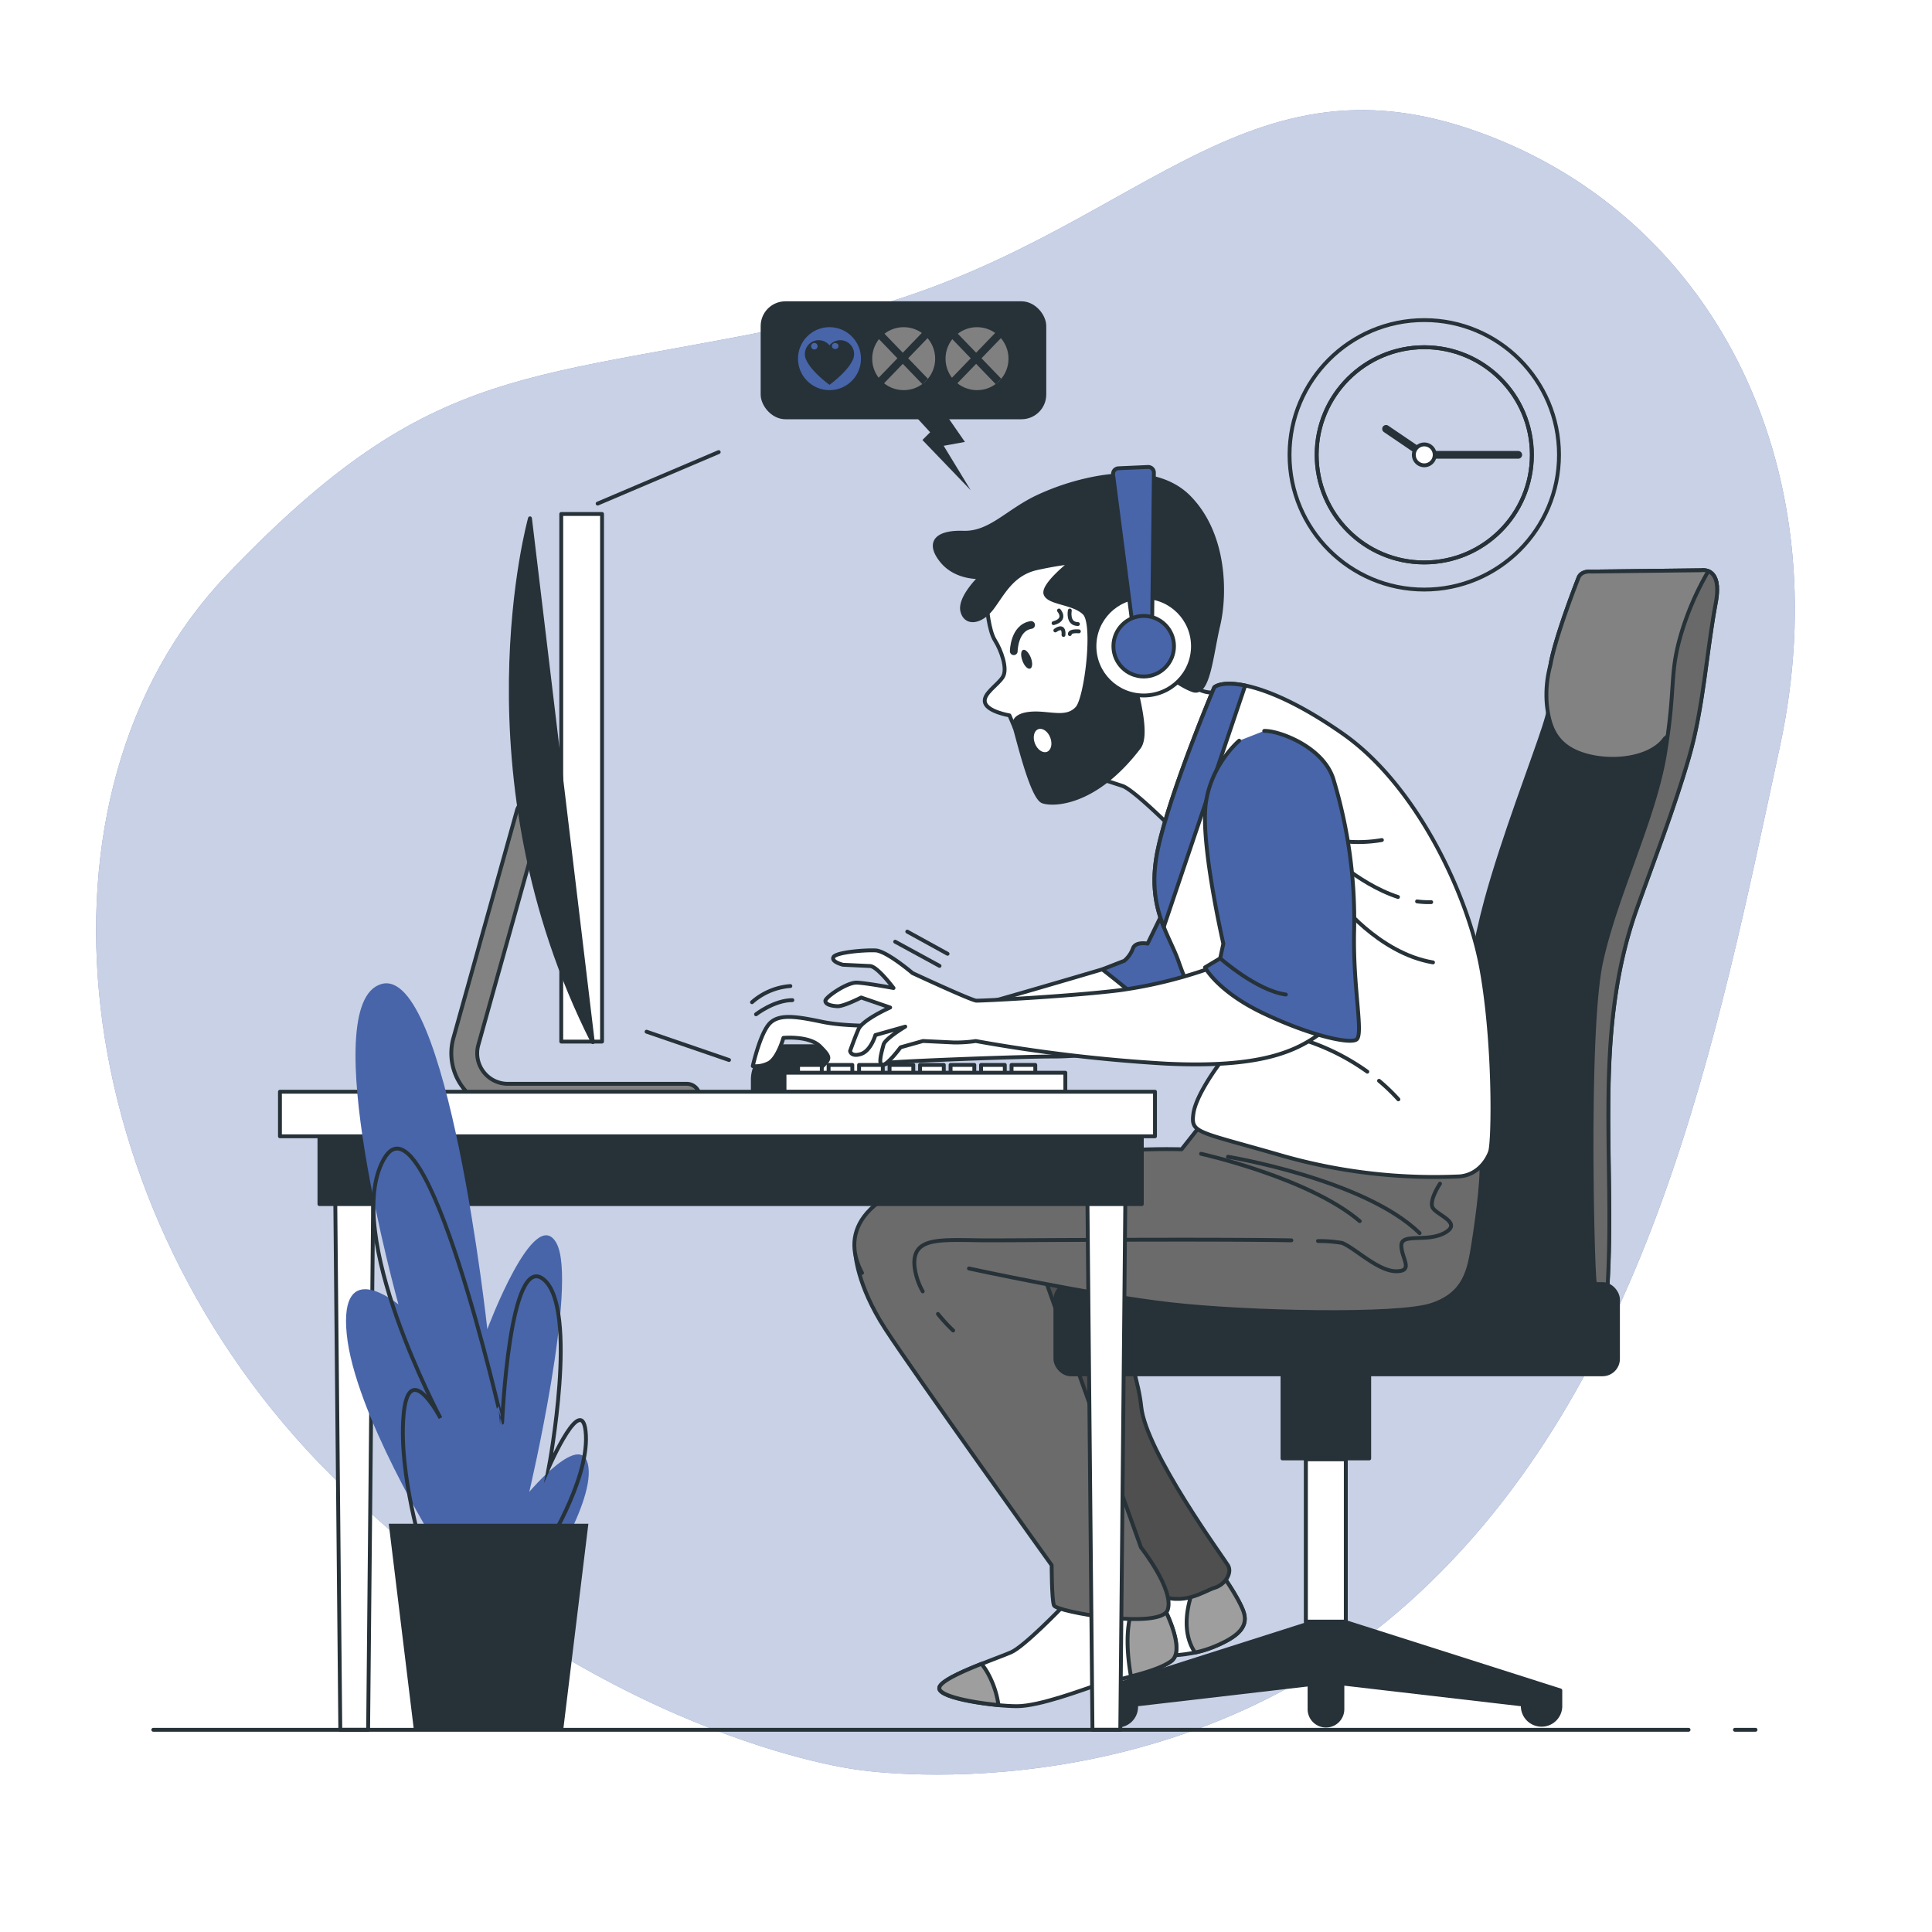 <svg class="animated" id="freepik_stories-online-games-addiction" xmlns="http://www.w3.org/2000/svg" viewBox="0 0 500 500" version="1.1" xmlns:xlink="http://www.w3.org/1999/xlink" xmlns:svgjs="http://svgjs.com/svgjs"><style>svg#freepik_stories-online-games-addiction:not(.animated) .animable {opacity: 0;}svg#freepik_stories-online-games-addiction.animated #freepik--Clock--inject-625 {animation: 1.5s Infinite  linear heartbeat;animation-delay: 0s;}svg#freepik_stories-online-games-addiction.animated #freepik--Character--inject-625 {animation: 1.5s Infinite  linear wind;animation-delay: 0s;}svg#freepik_stories-online-games-addiction.animated #freepik--Device--inject-625 {animation: 1.5s Infinite  linear wind;animation-delay: 0s;}svg#freepik_stories-online-games-addiction.animated #freepik--Table--inject-625 {animation: 1.5s Infinite  linear shake;animation-delay: 0s;}svg#freepik_stories-online-games-addiction.animated #freepik--Floor--inject-625 {animation: 1.5s Infinite  linear heartbeat;animation-delay: 0s;}            @keyframes heartbeat {                0% {                    transform: scale(1);                }                10% {                    transform: scale(1.1);                }                30% {                    transform: scale(1);                }                40% {                    transform: scale(1);                }                50% {                    transform: scale(1.1);                }                60% {                    transform: scale(1);                }                100% {                    transform: scale(1);                }            }                    @keyframes wind {                0% {                    transform: rotate( 0deg );                }                25% {                    transform: rotate( 1deg );                }                75% {                    transform: rotate( -1deg );                }            }                    @keyframes shake {                10%, 90% {                    transform: translate3d(-1px, 0, 0);                  }                  20%, 80% {                    transform: translate3d(2px, 0, 0);                  }                  30%, 50%, 70% {                    transform: translate3d(-4px, 0, 0);                  }                  40%, 60% {                    transform: translate3d(4px, 0, 0);                  }            }        </style><g id="freepik--background-simple--inject-625" class="animable" style="transform-origin: 244.689px 243.873px;"><path d="M221.94,458s80,12.85,142.74-43.37,80-147.62,95.92-221.23S442.68,54.29,380.15,33.3s-89.57,32.39-166.7,49.25-100.59,9.5-154.8,66.28-41.72,164.44,27,232.92S221.94,458,221.94,458Z" style="fill: #4865AA; transform-origin: 244.689px 243.873px;" id="eli9rv0wtd72l" class="animable"></path><g id="elcaocp3hjl6i"><path d="M221.94,458s80,12.85,142.74-43.37,80-147.62,95.92-221.23S442.68,54.29,380.15,33.3s-89.57,32.39-166.7,49.25-100.59,9.5-154.8,66.28-41.72,164.44,27,232.92S221.94,458,221.94,458Z" style="fill: rgb(255, 255, 255); opacity: 0.7; transform-origin: 244.689px 243.873px;" class="animable" id="elod5fex4yptr"></path></g></g><g id="freepik--Clock--inject-625" class="animable" style="transform-origin: 368.6px 117.71px;"><circle cx="368.6" cy="117.71" r="34.87" style="fill: none; stroke: rgb(38, 50, 56); stroke-linecap: round; stroke-linejoin: round; transform-origin: 368.6px 117.71px;" id="el6vqa3dunk3s" class="animable"></circle><circle cx="368.6" cy="117.71" r="27.85" style="fill: none; stroke: rgb(38, 50, 56); stroke-linecap: round; stroke-linejoin: round; transform-origin: 368.6px 117.71px;" id="elivhksxgh8zc" class="animable"></circle><circle cx="368.6" cy="117.71" r="27.85" style="fill: none; stroke: rgb(38, 50, 56); stroke-linecap: round; stroke-linejoin: round; transform-origin: 368.6px 117.71px;" id="el0ity9on13qvr" class="animable"></circle><polyline points="358.71 110.99 368.6 117.71 392.92 117.71" style="fill: none; stroke: rgb(38, 50, 56); stroke-linecap: round; stroke-linejoin: round; stroke-width: 2px; transform-origin: 375.815px 114.35px;" id="elreo9pe7mth" class="animable"></polyline><path d="M371.3,117.71a2.7,2.7,0,1,1-2.7-2.69A2.7,2.7,0,0,1,371.3,117.71Z" style="fill: rgb(255, 255, 255); stroke: rgb(38, 50, 56); stroke-linecap: round; stroke-linejoin: round; transform-origin: 368.6px 117.72px;" id="els1xzo2vk48" class="animable"></path></g><g id="freepik--Character--inject-625" class="animable" style="transform-origin: 319.511px 262.53px;"><path d="M315.94,407s4.33,6,5.78,9.82-.72,6.41-6.86,9.06-10.1,2.26-15.51,3-7.93,5.28-15.87,6.79-14.43.38-14.07-2.26,10.46-5.67,15.15-11.33,13.35-15.48,13.35-15.48Z" style="fill: rgb(255, 255, 255); stroke: rgb(38, 50, 56); stroke-linecap: round; stroke-linejoin: round; transform-origin: 295.774px 421.473px;" id="el7bfvbfp5slt" class="animable"></path><path d="M315.94,407l-4-.08-2.25,2.42a20.18,20.18,0,0,0-.83,1.91c-1.33,3.44-3.38,10.82.42,16.42a28.81,28.81,0,0,0,5.59-1.79c6.14-2.65,8.3-5.29,6.86-9.06S315.94,407,315.94,407Z" style="fill: rgb(158, 158, 158); stroke: rgb(38, 50, 56); stroke-linecap: round; stroke-linejoin: round; transform-origin: 314.63px 417.295px;" id="elxzo1gzvhmn" class="animable"></path><path d="M284.5,329.59s9.68,22.85,10.85,34.47,21.3,39.12,22.46,41.06-.77,5-3.48,5.8-8.14,5-15.11,1.55-12-17.43-27.5-37.18-29.44-36.8-28.66-46.09,11.23-9.68,20.53-8.52S284.5,329.59,284.5,329.59Z" style="fill: rgb(79, 79, 79); stroke: rgb(38, 50, 56); stroke-linecap: round; stroke-linejoin: round; transform-origin: 280.591px 367.013px;" id="els2te52f8zj" class="animable"></path><path d="M274.82,416s-9.68,10.07-13.17,11.62-18.59,6.58-18.59,9.3,14.33,4.64,20.14,4.64,17-4.26,20.53-5.42,15.1-3.1,19.36-6.2-2.71-15.49-2.71-15.49Z" style="fill: rgb(255, 255, 255); stroke: rgb(38, 50, 56); stroke-linecap: round; stroke-linejoin: round; transform-origin: 273.765px 428.005px;" id="el5hevksrikw7" class="animable"></path><path d="M258.4,441.26a23.64,23.64,0,0,0-2.56-7.87A16.92,16.92,0,0,0,254,430.6c-5.2,2.07-10.9,4.61-10.9,6.28C243.06,439,251.8,440.64,258.4,441.26Z" style="fill: rgb(158, 158, 158); stroke: rgb(38, 50, 56); stroke-linecap: round; stroke-linejoin: round; transform-origin: 250.75px 435.93px;" id="elriphrugzep" class="animable"></path><path d="M293.73,414.81a19.27,19.27,0,0,0-1.48,4.64c-.88,4.85-.26,10.46.44,14.39,4-1,8.19-2.33,10.4-3.94,4.26-3.09-2.71-15.49-2.71-15.49Z" style="fill: rgb(158, 158, 158); stroke: rgb(38, 50, 56); stroke-linecap: round; stroke-linejoin: round; transform-origin: 298.143px 424.125px;" id="elmnxw4z562gl" class="animable"></path><path d="M221.36,324.23s.25,8.14,7.75,19.69,43.06,61.15,43.06,61.15,0,8.66.58,10.39,27.71,6.36,29.45,1.16-6.93-16.17-6.93-16.17l-26-72.75s-8.08-16.17-19.63-17.9S221.36,316.73,221.36,324.23Z" style="fill: rgb(107, 107, 107); stroke: rgb(38, 50, 56); stroke-linecap: round; stroke-linejoin: round; transform-origin: 261.895px 364.296px;" id="elk7kqwjvv1q" class="animable"></path><path d="M440.31,147.58l-28.44.34s-2.72-.34-3.4,1.7c0,0-7.15,18-7.49,24.5s1.37,5.45-1.36,13.95-10.55,28.59-15,44.92c-5.95,22-7.49,45.26-7.87,67.92-.06,3.63-2.24,34.92,3.42,34.92,4.7,0,35.29,5.74,35.81-2.61,2.08-33.29-3.93-65.81,7.63-98.19,4.49-12.57,9.64-25.85,13.45-39s4.48-26.82,7-40.28C445.76,146.56,440.31,147.58,440.31,147.58Z" style="fill: rgb(38, 50, 56); stroke: rgb(38, 50, 56); stroke-linecap: round; stroke-linejoin: round; transform-origin: 410.338px 242.65px;" id="el97x92he9frt" class="animable"></path><path d="M440.31,147.58l-28.44.34s-2.72-.34-3.4,1.7c0,0-5.94,15-7.24,22.54a29.19,29.19,0,0,0-.91,10.17c.64,5.91,2.33,11.19,10.77,13.31,7.32,1.82,16.38.32,19.77-4.51,3.51-2.62,2.85-7.33,5-11.9,3.4-7.15,4.76-18.72,7.49-25.52a20,20,0,0,1,1-2.05C443.94,146.91,440.31,147.58,440.31,147.58Z" style="fill: rgb(130, 130, 130); stroke: rgb(38, 50, 56); stroke-linecap: round; stroke-linejoin: round; transform-origin: 422.28px 171.968px;" id="eldrw7su69l9k" class="animable"></path><path d="M434.8,165c-2.76,9.94-1.1,12.7-3.87,29.82s-12.7,36.45-16.56,54.12-2.21,80.08-1.66,82.84a24.78,24.78,0,0,1,.24,4.44c1.85-.69,3-1.65,3.06-2.95,2.08-33.29-3.93-65.81,7.63-98.19,4.49-12.57,9.64-25.85,13.45-39s4.47-26.82,7-40.28c1-5.65-.61-7.43-2-8l0,.06A73.66,73.66,0,0,0,434.8,165Z" style="fill: rgb(105, 105, 105); stroke: rgb(38, 50, 56); stroke-linecap: round; stroke-linejoin: round; transform-origin: 428.144px 242.01px;" id="eljhpzuzhco1g" class="animable"></path><path d="M348.59,419.89l-.31-.24V377.44h6.07V350.76H331.91v26.68H338v42.94l-53.67,17.1v4.25a4.85,4.85,0,0,0,9.7,0v-.61l44.88-5.22v6.43a4.25,4.25,0,1,0,8.5,0v-6.64l46.69,5.43v.61a4.86,4.86,0,0,0,9.71,0v-4.25Z" style="fill: rgb(38, 50, 56); stroke: rgb(38, 50, 56); stroke-linecap: round; stroke-linejoin: round; transform-origin: 344.07px 398.67px;" id="elpmd7q13k39" class="animable"></path><polygon points="348.29 419.65 348.29 377.67 337.97 377.67 337.97 419.67 348.3 419.67 348.29 419.65" style="fill: rgb(255, 255, 255); stroke: rgb(38, 50, 56); stroke-linecap: round; stroke-linejoin: round; transform-origin: 343.135px 398.67px;" id="el0bz6cu06xgfk" class="animable"></polygon><rect x="273.14" y="332.32" width="145.59" height="23.35" rx="4" style="fill: rgb(38, 50, 56); stroke: rgb(38, 50, 56); stroke-linecap: round; stroke-linejoin: round; transform-origin: 345.935px 343.995px;" id="el5uo29hd4qpt" class="animable"></rect><path d="M279.49,199.89s8.19,2.57,11,3.51,12.17,10.29,12.17,10.29,11.23-28.08,12.17-30.65,1.4-4.22,1.4-4.22a7.73,7.73,0,0,1-8.42-2.34c-4-4.21,1.17-12.63-3.51-19.89s-33.47,8.19-34.17,15.68S272.7,195.67,279.49,199.89Z" style="fill: rgb(255, 255, 255); stroke: rgb(38, 50, 56); stroke-linecap: round; stroke-linejoin: round; transform-origin: 293.134px 184.194px;" id="el3dqo6xl5feb" class="animable"></path><path d="M255.39,156.83s.47,6.31,2.1,8.89,3.28,7.25,2.11,9.36-5.38,4.45-4.68,6.79,6.32,3.27,6.32,3.27l1.4,3.28s4.45-2.57,8.43-1.4,11.23-.24,12.87-4.45,1.87-19.66.47-30.19S278.32,136.93,269.9,139,254.92,151,255.39,156.83Z" style="fill: rgb(255, 255, 255); stroke: rgb(38, 50, 56); stroke-linecap: round; stroke-linejoin: round; transform-origin: 270.086px 163.478px;" id="elre2857j0dr9" class="animable"></path><path d="M262.36,168.54s.05-6.1,4.49-6.8" style="fill: none; stroke: rgb(38, 50, 56); stroke-linecap: round; stroke-linejoin: round; stroke-width: 2px; transform-origin: 264.605px 165.14px;" id="elbxkifb7x5cj" class="animable"></path><path d="M266.78,170.21c.51,1.33.44,2.59-.17,2.82s-1.5-.65-2-2-.44-2.59.16-2.83S266.26,168.89,266.78,170.21Z" style="fill: rgb(38, 50, 56); transform-origin: 265.697px 170.614px;" id="eljtb5hi6n4ol" class="animable"></path><path d="M274.06,158s2.11,2.33-1.4,3.27" style="fill: none; stroke: rgb(38, 50, 56); stroke-linecap: round; stroke-linejoin: round; transform-origin: 273.674px 159.635px;" id="eljgio8d8lp4" class="animable"></path><path d="M276.87,158s-.7,3.5,2.1,3.5" style="fill: none; stroke: rgb(38, 50, 56); stroke-linecap: round; stroke-linejoin: round; transform-origin: 277.881px 159.75px;" id="el182rn0oarxe" class="animable"></path><path d="M273.12,163.16s2.34-1.87,2.11,1.17" style="fill: none; stroke: rgb(38, 50, 56); stroke-linecap: round; stroke-linejoin: round; transform-origin: 274.183px 163.46px;" id="eloc6k6elq71" class="animable"></path><path d="M279.21,163.4s-2.34-.24-2.34.7" style="fill: none; stroke: rgb(38, 50, 56); stroke-linecap: round; stroke-linejoin: round; transform-origin: 278.04px 163.736px;" id="ellmvvrld5ysb" class="animable"></path><path d="M283.05,123.86a63.19,63.19,0,0,0-14.32,4.65c-8,3.71-12.41,9.59-19.43,9.36s-9.36,2.57-5.61,7.25,10.06,4.22,10.06,4.22-5.62,5.38-4.68,8.89,4.91,2.81,7.72-.94,5.15-8.89,11.7-10.29,8.66-1.41,8.66-1.41-7.49,5.85-6.55,8.19,7.25,2.11,10.06,4.92.47,22-1.87,24.57-5.62,1.64-9.6,1.4-7.48.71-6.55,3.75,4.46,18.05,7.27,19,13.65.7,24.85-14c3.15-4.14-2.4-19.5-2.4-22.78s-.28-6.71.51-9.9c.47-1.87,2.12-3.71,4.17-3.73,2.83,0,3.7,2.7,4.22,5,1.17,5.15-2.58,9.6-1.88,10.3s5.39,4.92,9.36,6.32,4.69-8.89,6.56-16.85,1.87-23.4-7.49-33C301.79,122.57,292.09,122.1,283.05,123.86Z" style="fill: rgb(38, 50, 56); stroke: rgb(38, 50, 56); stroke-linecap: round; stroke-linejoin: round; transform-origin: 279.096px 165.356px;" id="elro6gj4jzcre" class="animable"></path><path d="M271.8,190.87c.63,1.62.25,3.28-.84,3.7s-2.49-.54-3.12-2.16-.25-3.27.85-3.69S271.18,189.26,271.8,190.87Z" style="fill: rgb(255, 255, 255); transform-origin: 269.82px 191.645px;" id="elnsupvlif7hj" class="animable"></path><g id="elrmn716b7fne"><circle cx="295.99" cy="167.24" r="12.75" style="fill: rgb(255, 255, 255); stroke: rgb(38, 50, 56); stroke-linecap: round; stroke-linejoin: round; transform-origin: 295.99px 167.24px; transform: rotate(-45deg);" class="animable" id="elj2altgitef"></circle></g><path d="M293.07,161.51l-5-38.68a1.45,1.45,0,0,1,1.39-1.64l7.64-.34a1.48,1.48,0,0,1,1.53,1.48l-.46,38.94Z" style="fill: #4865AA; stroke: rgb(38, 50, 56); stroke-linecap: round; stroke-linejoin: round; transform-origin: 293.344px 141.18px;" id="el4mdwvf0dyvy" class="animable"></path><circle cx="295.99" cy="167.24" r="7.84" style="fill: #4865AA; stroke: rgb(38, 50, 56); stroke-linecap: round; stroke-linejoin: round; transform-origin: 295.99px 167.24px;" id="elxusjk5kli3m" class="animable"></circle><path d="M203.49,270.76h8.37a8.67,8.67,0,0,1,8.67,8.67v2.76a0,0,0,0,1,0,0h-25.7a0,0,0,0,1,0,0v-2.76A8.67,8.67,0,0,1,203.49,270.76Z" style="fill: rgb(38, 50, 56); stroke: rgb(38, 50, 56); stroke-linecap: round; stroke-linejoin: round; transform-origin: 207.68px 276.475px;" id="el1m06cwq2te6" class="animable"></path><path d="M285.25,250.87s-49.18,14.6-52.67,14.6-13.33.31-19.67-1-11.11-2.22-13.65.32-4.44,11.11-4.44,11.11a7.23,7.23,0,0,0,3.81-.64c2.54-.95,4.12-6.66,4.12-6.66s6.67-.64,9.52,2.22,2.54,3.17.64,5.08-7.62,2.22-8.89,4.44,3.17,1.59,5.08,1.27,7-.64,10.15-2.22A80.14,80.14,0,0,1,230.36,275c1.58-.31,32.68-1.58,42.52-1.58s22.53-2.54,28.87-4.44a27.41,27.41,0,0,0,9.84-5.08S289.38,250.87,285.25,250.87Z" style="fill: rgb(255, 255, 255); stroke: rgb(38, 50, 56); stroke-linecap: round; stroke-linejoin: round; transform-origin: 253.205px 266.407px;" id="elbvr2e6zzke7" class="animable"></path><path d="M195.66,262.5s4.7-3.66,9.4-3.66" style="fill: none; stroke: rgb(38, 50, 56); stroke-linecap: round; stroke-linejoin: round; transform-origin: 200.36px 260.67px;" id="elp460dfle44f" class="animable"></path><path d="M194.62,259.37a16.84,16.84,0,0,1,9.92-4.18" style="fill: none; stroke: rgb(38, 50, 56); stroke-linecap: round; stroke-linejoin: round; transform-origin: 199.58px 257.28px;" id="ell14qqtcl3ue" class="animable"></path><path d="M309.37,218.82,297,244.21s-3.17-.64-3.81,1.27a7.64,7.64,0,0,1-2.22,3.17l-5.71,2.22s5.4,4.12,12.38,10.15,12.05,7,12.05,7,12.7-11.74,14.6-24.75S314.76,213.11,309.37,218.82Z" style="fill: #4865AA; stroke: rgb(38, 50, 56); stroke-linecap: round; stroke-linejoin: round; transform-origin: 304.88px 242.855px;" id="elvgwie2s1qa" class="animable"></path><path d="M223.09,329.43c-4.62-8.66-3.46-21.36,28.87-27.14s53.84-4.85,53.84-4.85l5.81-7.36s70.27,8.17,71.42,9.9-.63,15-1.73,21.94-2.15,12.91-10.81,15.8-47.51,2.1-67.72-.21-52-9.23-52-9.23" style="fill: rgb(107, 107, 107); stroke: rgb(38, 50, 56); stroke-linecap: round; stroke-linejoin: round; transform-origin: 302.253px 314.831px;" id="elu84hgqos3i" class="animable"></path><path d="M242.74,340.05a44.84,44.84,0,0,0,3.93,4.28" style="fill: none; stroke: rgb(38, 50, 56); stroke-linecap: round; stroke-linejoin: round; transform-origin: 244.705px 342.19px;" id="elojvp4gzt1p" class="animable"></path><path d="M334.21,321c-23.08-.39-69.1,0-78.21,0-12,0-20-1.33-19.33,6.67a17.33,17.33,0,0,0,2.13,6.54" style="fill: none; stroke: rgb(38, 50, 56); stroke-linecap: round; stroke-linejoin: round; transform-origin: 285.42px 327.518px;" id="elbamkeqmtzxc" class="animable"></path><path d="M372.67,306.33s-2.67,4-2,6,8,4,3.33,6.67-11.33,0-11.33,3.33S366,329,361.33,329s-10.66-6-14-7.33a35.48,35.48,0,0,0-6.23-.49" style="fill: none; stroke: rgb(38, 50, 56); stroke-linecap: round; stroke-linejoin: round; transform-origin: 358.323px 317.665px;" id="el8w605ccxfiw" class="animable"></path><path d="M310.84,298.6s27.89,6.2,41.06,17.43" style="fill: none; stroke: rgb(38, 50, 56); stroke-linecap: round; stroke-linejoin: round; transform-origin: 331.37px 307.315px;" id="elel159e2mbg4" class="animable"></path><path d="M317.81,299.37s35.25,5.81,49.58,19.76" style="fill: none; stroke: rgb(38, 50, 56); stroke-linecap: round; stroke-linejoin: round; transform-origin: 342.6px 309.25px;" id="elmd2jr0ymdzr" class="animable"></path><path d="M314.26,177.86s-11.43,27-14.6,41.89,2.86,21.89,5.39,29.19,10.79,26,10.79,26-6.34,8.25-7,13.33.95,4.44,22.85,10.78a143.46,143.46,0,0,0,46,5.4c4.44-.32,7-3.81,7.93-6.35s1.27-27.92-2.22-47.28-16.82-47.59-35.86-60.92S317.11,175.64,314.26,177.86Z" style="fill: rgb(255, 255, 255); stroke: rgb(38, 50, 56); stroke-linecap: round; stroke-linejoin: round; transform-origin: 342.504px 240.763px;" id="eltahytmypbnp" class="animable"></path><path d="M314.26,177.86s-11.43,27-14.6,41.89c-1.91,9-.47,15.1,1.52,20.14l21.07-62.47C318.14,176.57,315.45,176.94,314.26,177.86Z" style="fill: #4865AA; stroke: rgb(38, 50, 56); stroke-linecap: round; stroke-linejoin: round; transform-origin: 310.506px 208.416px;" id="elzqocwrtiwq" class="animable"></path><path d="M366.74,233.28a22.27,22.27,0,0,0,3.65.19" style="fill: none; stroke: rgb(38, 50, 56); stroke-linecap: round; stroke-linejoin: round; transform-origin: 368.565px 233.38px;" id="elaemrhlwucxc" class="animable"></path><path d="M342,219.29s9,9.31,19.8,12.85" style="fill: none; stroke: rgb(38, 50, 56); stroke-linecap: round; stroke-linejoin: round; transform-origin: 351.9px 225.715px;" id="elz5wzvxw7fs" class="animable"></path><path d="M346.28,233s10.4,13.7,24.58,16.07" style="fill: none; stroke: rgb(38, 50, 56); stroke-linecap: round; stroke-linejoin: round; transform-origin: 358.57px 241.035px;" id="el5jnoriarmku" class="animable"></path><path d="M338.72,215.51a35.41,35.41,0,0,0,18.91,1.89" style="fill: none; stroke: rgb(38, 50, 56); stroke-linecap: round; stroke-linejoin: round; transform-origin: 348.175px 216.716px;" id="elfs1lv1mvh4o" class="animable"></path><path d="M356.9,279.71a49.7,49.7,0,0,1,5,4.8" style="fill: none; stroke: rgb(38, 50, 56); stroke-linecap: round; stroke-linejoin: round; transform-origin: 359.4px 282.11px;" id="elb3htruhuc4" class="animable"></path><path d="M331.16,267.5a58.93,58.93,0,0,1,22.7,9.85" style="fill: none; stroke: rgb(38, 50, 56); stroke-linecap: round; stroke-linejoin: round; transform-origin: 342.51px 272.425px;" id="elcy9vudrgoce" class="animable"></path><path d="M315.06,249.88a119.27,119.27,0,0,1-25.4,6.41c-13.1,1.6-35.71,2.74-37,2.68s-16.5-7.14-16.5-7.14-6.71-5.72-9.56-5.86-10.19.47-10.89,1.71,2.45,2,2.45,2l7,.33c1.9.09,6.08,5.69,6.08,5.69s-6.92-1.28-9.46-1.4-8.12,3.74-8.17,4.69,1.53,1.34,3.11,1.42,6.15-2.25,6.15-2.25l7.5,2.58s-7.14,3.16-8.21,5.65S220,272,220,272s.24,1.6,2.82.77,3.73-4.9,3.73-4.9l7.73-2.18s-5.24,3.12-5.63,4.69-1.51,5.14-.24,5.2,4.66-4.54,4.66-4.54l5.8-1.63,7.92.38a34.79,34.79,0,0,0,5.74-.37,411.6,411.6,0,0,0,49.27,5.85c24.41,1.17,33.83-3.15,40.42-8.23s-7.75-17.21-13.14-17.47S315.06,249.88,315.06,249.88Z" style="fill: rgb(255, 255, 255); stroke: rgb(38, 50, 56); stroke-linecap: round; stroke-linejoin: round; transform-origin: 278.764px 260.765px;" id="el6ht1t5id8y6" class="animable"></path><path d="M320.7,191.69s-8.28,6.92-8.82,18.33,4.72,34.21,4.72,34.21l-.82,3.78-3.92,2.35s3.2,6.19,15,11.83S349,270.24,351,269.06s-.95-13.38-.54-28.61a125.33,125.33,0,0,0-5.44-39c-2.78-8.39-14.34-12.44-17.84-12.29" style="fill: #4865AA; stroke: rgb(38, 50, 56); stroke-linecap: round; stroke-linejoin: round; transform-origin: 331.772px 229.254px;" id="elkzdhj6t00o" class="animable"></path><path d="M315.78,248s9.45,8.39,17,9.38" style="fill: none; stroke: rgb(38, 50, 56); stroke-linecap: round; stroke-linejoin: round; transform-origin: 324.28px 252.69px;" id="eluuabm2ag027" class="animable"></path><line x1="231.67" y1="243.71" x2="243.15" y2="249.97" style="fill: none; stroke: rgb(38, 50, 56); stroke-linecap: round; stroke-linejoin: round; transform-origin: 237.41px 246.84px;" id="elnc038meua8" class="animable"></line><line x1="234.8" y1="241.1" x2="245.23" y2="246.84" style="fill: none; stroke: rgb(38, 50, 56); stroke-linecap: round; stroke-linejoin: round; transform-origin: 240.015px 243.97px;" id="elbi2ypo1i6rn" class="animable"></line><g id="elgtym95b3mjo"><rect x="197.36" y="78.48" width="72.91" height="29.52" rx="5.9" style="fill: rgb(38, 50, 56); stroke: rgb(38, 50, 56); stroke-miterlimit: 10; transform-origin: 233.815px 93.24px; transform: rotate(180deg);" class="animable" id="el4faa9vk2loh"></rect></g><circle cx="214.67" cy="92.82" r="8.15" style="fill: #4865AA; transform-origin: 214.67px 92.82px;" id="el0edmg21edz3w" class="animable"></circle><path d="M220.54,91.61a3.08,3.08,0,0,0-5.87-1.29,3.08,3.08,0,0,0-5.87,1.29,3,3,0,0,0,.4,1.52c1.32,2.78,5.47,5.84,5.47,5.84s4.15-3.06,5.47-5.84A3.13,3.13,0,0,0,220.54,91.61Z" style="fill: rgb(38, 50, 56); stroke: rgb(38, 50, 56); stroke-miterlimit: 10; transform-origin: 214.67px 93.757px;" id="el877uzo96otc" class="animable"></path><path d="M211.55,89.35a.84.84,0,1,1-1-.56A.81.81,0,0,1,211.55,89.35Z" style="fill: #4865AA; transform-origin: 210.75px 89.603px;" id="elpx6qkelm8j" class="animable"></path><g id="eltuba7zg9ksf"><ellipse cx="216.15" cy="89.55" rx="0.84" ry="0.78" style="fill: #4865AA; transform-origin: 216.15px 89.55px; transform: rotate(-13.56deg);" class="animable" id="elvi6rkhodwz"></ellipse></g><circle cx="252.85" cy="92.82" r="8.15" style="fill: gray; transform-origin: 252.85px 92.82px;" id="el0ige2avritgv" class="animable"></circle><polygon points="259.14 87.4 257.7 86.01 252.62 91.28 247.53 86.01 246.09 87.4 251.23 92.72 246.09 98.04 247.53 99.43 252.62 94.16 257.7 99.43 259.14 98.04 254.01 92.72 259.14 87.4" style="fill: rgb(38, 50, 56); transform-origin: 252.615px 92.72px;" id="el88qt58e8o1b" class="animable"></polygon><circle cx="233.87" cy="92.82" r="8.15" style="fill: gray; transform-origin: 233.87px 92.82px;" id="eljtt7qnt4cm" class="animable"></circle><polygon points="240.16 87.4 238.72 86.01 233.64 91.28 228.56 86.01 227.12 87.4 232.25 92.72 227.12 98.04 228.56 99.43 233.64 94.16 238.72 99.43 240.16 98.04 235.03 92.72 240.16 87.4" style="fill: rgb(38, 50, 56); transform-origin: 233.64px 92.72px;" id="elf7mhuktbsat" class="animable"></polygon><polyline points="245.22 107.87 249.72 114.37 244.22 115.37 251.22 126.87 238.72 113.87 240.72 111.87 235.22 105.87" style="fill: rgb(38, 50, 56); transform-origin: 243.22px 116.37px;" id="elmjdw9y9d6qs" class="animable"></polyline></g><g id="freepik--Device--inject-625" class="animable" style="transform-origin: 196.254px 202.095px;"><path d="M131.42,287.19h46.31a3.35,3.35,0,1,0,0-6.7H131.42a7.92,7.92,0,0,1-7.63-10.05l16.43-58.87a3.35,3.35,0,1,0-6.45-1.8l-16.43,58.87a14.61,14.61,0,0,0,14.08,18.55Z" style="fill: rgb(130, 130, 130); stroke: rgb(38, 50, 56); stroke-linecap: round; stroke-linejoin: round; transform-origin: 148.939px 247.203px;" id="el8ozg358i30r" class="animable"></path><g id="elaqhoibmi98"><rect x="145.25" y="133.02" width="10.56" height="136.54" style="fill: rgb(255, 255, 255); stroke: rgb(38, 50, 56); stroke-linecap: round; stroke-linejoin: round; transform-origin: 150.53px 201.29px; transform: rotate(173.17deg);" class="animable" id="elzcwr1i8pw38"></rect></g><line x1="154.67" y1="130.33" x2="186" y2="117" style="fill: none; stroke: rgb(38, 50, 56); stroke-linecap: round; stroke-linejoin: round; transform-origin: 170.335px 123.665px;" id="el7bscu914baa" class="animable"></line><line x1="167.33" y1="267" x2="188.67" y2="274.33" style="fill: none; stroke: rgb(38, 50, 56); stroke-linecap: round; stroke-linejoin: round; transform-origin: 178px 270.665px;" id="elh4ar9gwc4c" class="animable"></line><path d="M137.16,134.14s-18.62,66.46,16.26,135.57Z" style="fill: rgb(38, 50, 56); stroke: rgb(38, 50, 56); stroke-linecap: round; stroke-linejoin: round; transform-origin: 142.808px 201.925px;" id="elaepzci5m5j9" class="animable"></path><rect x="206.54" y="275.6" width="6.14" height="2.63" style="fill: rgb(255, 255, 255); stroke: rgb(38, 50, 56); stroke-linecap: round; stroke-linejoin: round; transform-origin: 209.61px 276.915px;" id="elg8it9hzobbi" class="animable"></rect><rect x="214.44" y="275.6" width="6.14" height="2.63" style="fill: rgb(255, 255, 255); stroke: rgb(38, 50, 56); stroke-linecap: round; stroke-linejoin: round; transform-origin: 217.51px 276.915px;" id="eljzxeokd72b" class="animable"></rect><rect x="222.33" y="275.6" width="6.14" height="2.63" style="fill: rgb(255, 255, 255); stroke: rgb(38, 50, 56); stroke-linecap: round; stroke-linejoin: round; transform-origin: 225.4px 276.915px;" id="el3ge1ejgcm08" class="animable"></rect><rect x="230.22" y="275.6" width="6.14" height="2.63" style="fill: rgb(255, 255, 255); stroke: rgb(38, 50, 56); stroke-linecap: round; stroke-linejoin: round; transform-origin: 233.29px 276.915px;" id="elpu7xjzpn1c" class="animable"></rect><rect x="238.11" y="275.6" width="6.14" height="2.63" style="fill: rgb(255, 255, 255); stroke: rgb(38, 50, 56); stroke-linecap: round; stroke-linejoin: round; transform-origin: 241.18px 276.915px;" id="elrlht3pj8its" class="animable"></rect><rect x="246.01" y="275.6" width="6.14" height="2.63" style="fill: rgb(255, 255, 255); stroke: rgb(38, 50, 56); stroke-linecap: round; stroke-linejoin: round; transform-origin: 249.08px 276.915px;" id="eluy3p93qk9gb" class="animable"></rect><rect x="253.9" y="275.6" width="6.14" height="2.63" style="fill: rgb(255, 255, 255); stroke: rgb(38, 50, 56); stroke-linecap: round; stroke-linejoin: round; transform-origin: 256.97px 276.915px;" id="elw6knbfg6ev" class="animable"></rect><rect x="261.79" y="275.6" width="6.14" height="2.63" style="fill: rgb(255, 255, 255); stroke: rgb(38, 50, 56); stroke-linecap: round; stroke-linejoin: round; transform-origin: 264.86px 276.915px;" id="el5dm2u16gphb" class="animable"></rect><rect x="203.03" y="277.62" width="72.68" height="4.99" style="fill: rgb(255, 255, 255); stroke: rgb(38, 50, 56); stroke-linecap: round; stroke-linejoin: round; transform-origin: 239.37px 280.115px;" id="elr562cvwo28c" class="animable"></rect></g><g id="freepik--Table--inject-625" class="animable" style="transform-origin: 185.68px 365.105px;"><polygon points="95.27 447.67 88.07 447.67 86.67 300.33 96.67 300.33 95.27 447.67" style="fill: rgb(255, 255, 255); stroke: rgb(38, 50, 56); stroke-linecap: round; stroke-linejoin: round; transform-origin: 91.67px 374px;" id="el59jwfcqq8fa" class="animable"></polygon><polygon points="289.93 447.67 282.73 447.67 281.33 300.33 291.33 300.33 289.93 447.67" style="fill: rgb(255, 255, 255); stroke: rgb(38, 50, 56); stroke-linecap: round; stroke-linejoin: round; transform-origin: 286.33px 374px;" id="elyo5y3cyhoj" class="animable"></polygon><rect x="82.67" y="286.86" width="212.83" height="24.76" style="fill: rgb(38, 50, 56); stroke: rgb(38, 50, 56); stroke-linecap: round; stroke-linejoin: round; transform-origin: 189.085px 299.24px;" id="elyz4nc6u9gu" class="animable"></rect><rect x="82.89" y="293.19" width="212.25" height="7.3" style="fill: rgb(38, 50, 56); transform-origin: 189.015px 296.84px;" id="el770tgvax9sn" class="animable"></rect><rect x="72.45" y="282.54" width="226.46" height="11.53" style="fill: rgb(255, 255, 255); stroke: rgb(38, 50, 56); stroke-linecap: round; stroke-linejoin: round; transform-origin: 185.68px 288.305px;" id="elnclbeiamfj" class="animable"></rect></g><g id="freepik--Plants--inject-625" class="animable" style="transform-origin: 120.962px 350.885px;"><path d="M112.73,399.46s-21-33.81-23-54.22,13.39-7.65,13.39-7.65-21.69-77.81-4.47-82.91S126.12,344,126.12,344s12.12-32.53,17.86-22.33-7,64.42-7,64.42,14-16.58,15.31-6.38-13.39,31.89-13.39,31.89" style="fill: #4865AA; transform-origin: 120.962px 333.04px;" id="el4tnqdw766an" class="animable"></path><polygon points="152.27 394.35 100.61 394.35 107.06 447.29 145.81 447.29 152.27 394.35" style="fill: rgb(38, 50, 56); transform-origin: 126.44px 420.82px;" id="elvtcu2vzodhm" class="animable"></polygon><path d="M140.79,401.37s11.48-17.86,10.84-30-9.57,8.29-9.57,8.29,7.66-40.82-1.27-48.47-10.84,37-10.84,37S110.17,280.83,99.33,300s14.67,67,14.67,67-8.29-15.95-9.57-.64S109.54,402,109.54,402" style="fill: none; stroke: rgb(38, 50, 56); stroke-miterlimit: 10; transform-origin: 124.151px 349.625px;" id="el04e4yz2bp2jh" class="animable"></path></g><g id="freepik--Floor--inject-625" class="animable" style="transform-origin: 247px 447.67px;"><line x1="449" y1="447.67" x2="454.33" y2="447.67" style="fill: none; stroke: rgb(38, 50, 56); stroke-linecap: round; stroke-linejoin: round; transform-origin: 451.665px 447.67px;" id="elxjf9c2pnjyl" class="animable"></line><line x1="39.67" y1="447.67" x2="437" y2="447.67" style="fill: none; stroke: rgb(38, 50, 56); stroke-linecap: round; stroke-linejoin: round; transform-origin: 238.335px 447.67px;" id="el9xs2piuaqii" class="animable"></line></g><defs>     <filter id="active" height="200%">         <feMorphology in="SourceAlpha" result="DILATED" operator="dilate" radius="2"></feMorphology>                <feFlood flood-color="#32DFEC" flood-opacity="1" result="PINK"></feFlood>        <feComposite in="PINK" in2="DILATED" operator="in" result="OUTLINE"></feComposite>        <feMerge>            <feMergeNode in="OUTLINE"></feMergeNode>            <feMergeNode in="SourceGraphic"></feMergeNode>        </feMerge>    </filter>    <filter id="hover" height="200%">        <feMorphology in="SourceAlpha" result="DILATED" operator="dilate" radius="2"></feMorphology>                <feFlood flood-color="#ff0000" flood-opacity="0.5" result="PINK"></feFlood>        <feComposite in="PINK" in2="DILATED" operator="in" result="OUTLINE"></feComposite>        <feMerge>            <feMergeNode in="OUTLINE"></feMergeNode>            <feMergeNode in="SourceGraphic"></feMergeNode>        </feMerge>            <feColorMatrix type="matrix" values="0   0   0   0   0                0   1   0   0   0                0   0   0   0   0                0   0   0   1   0 "></feColorMatrix>    </filter></defs></svg>